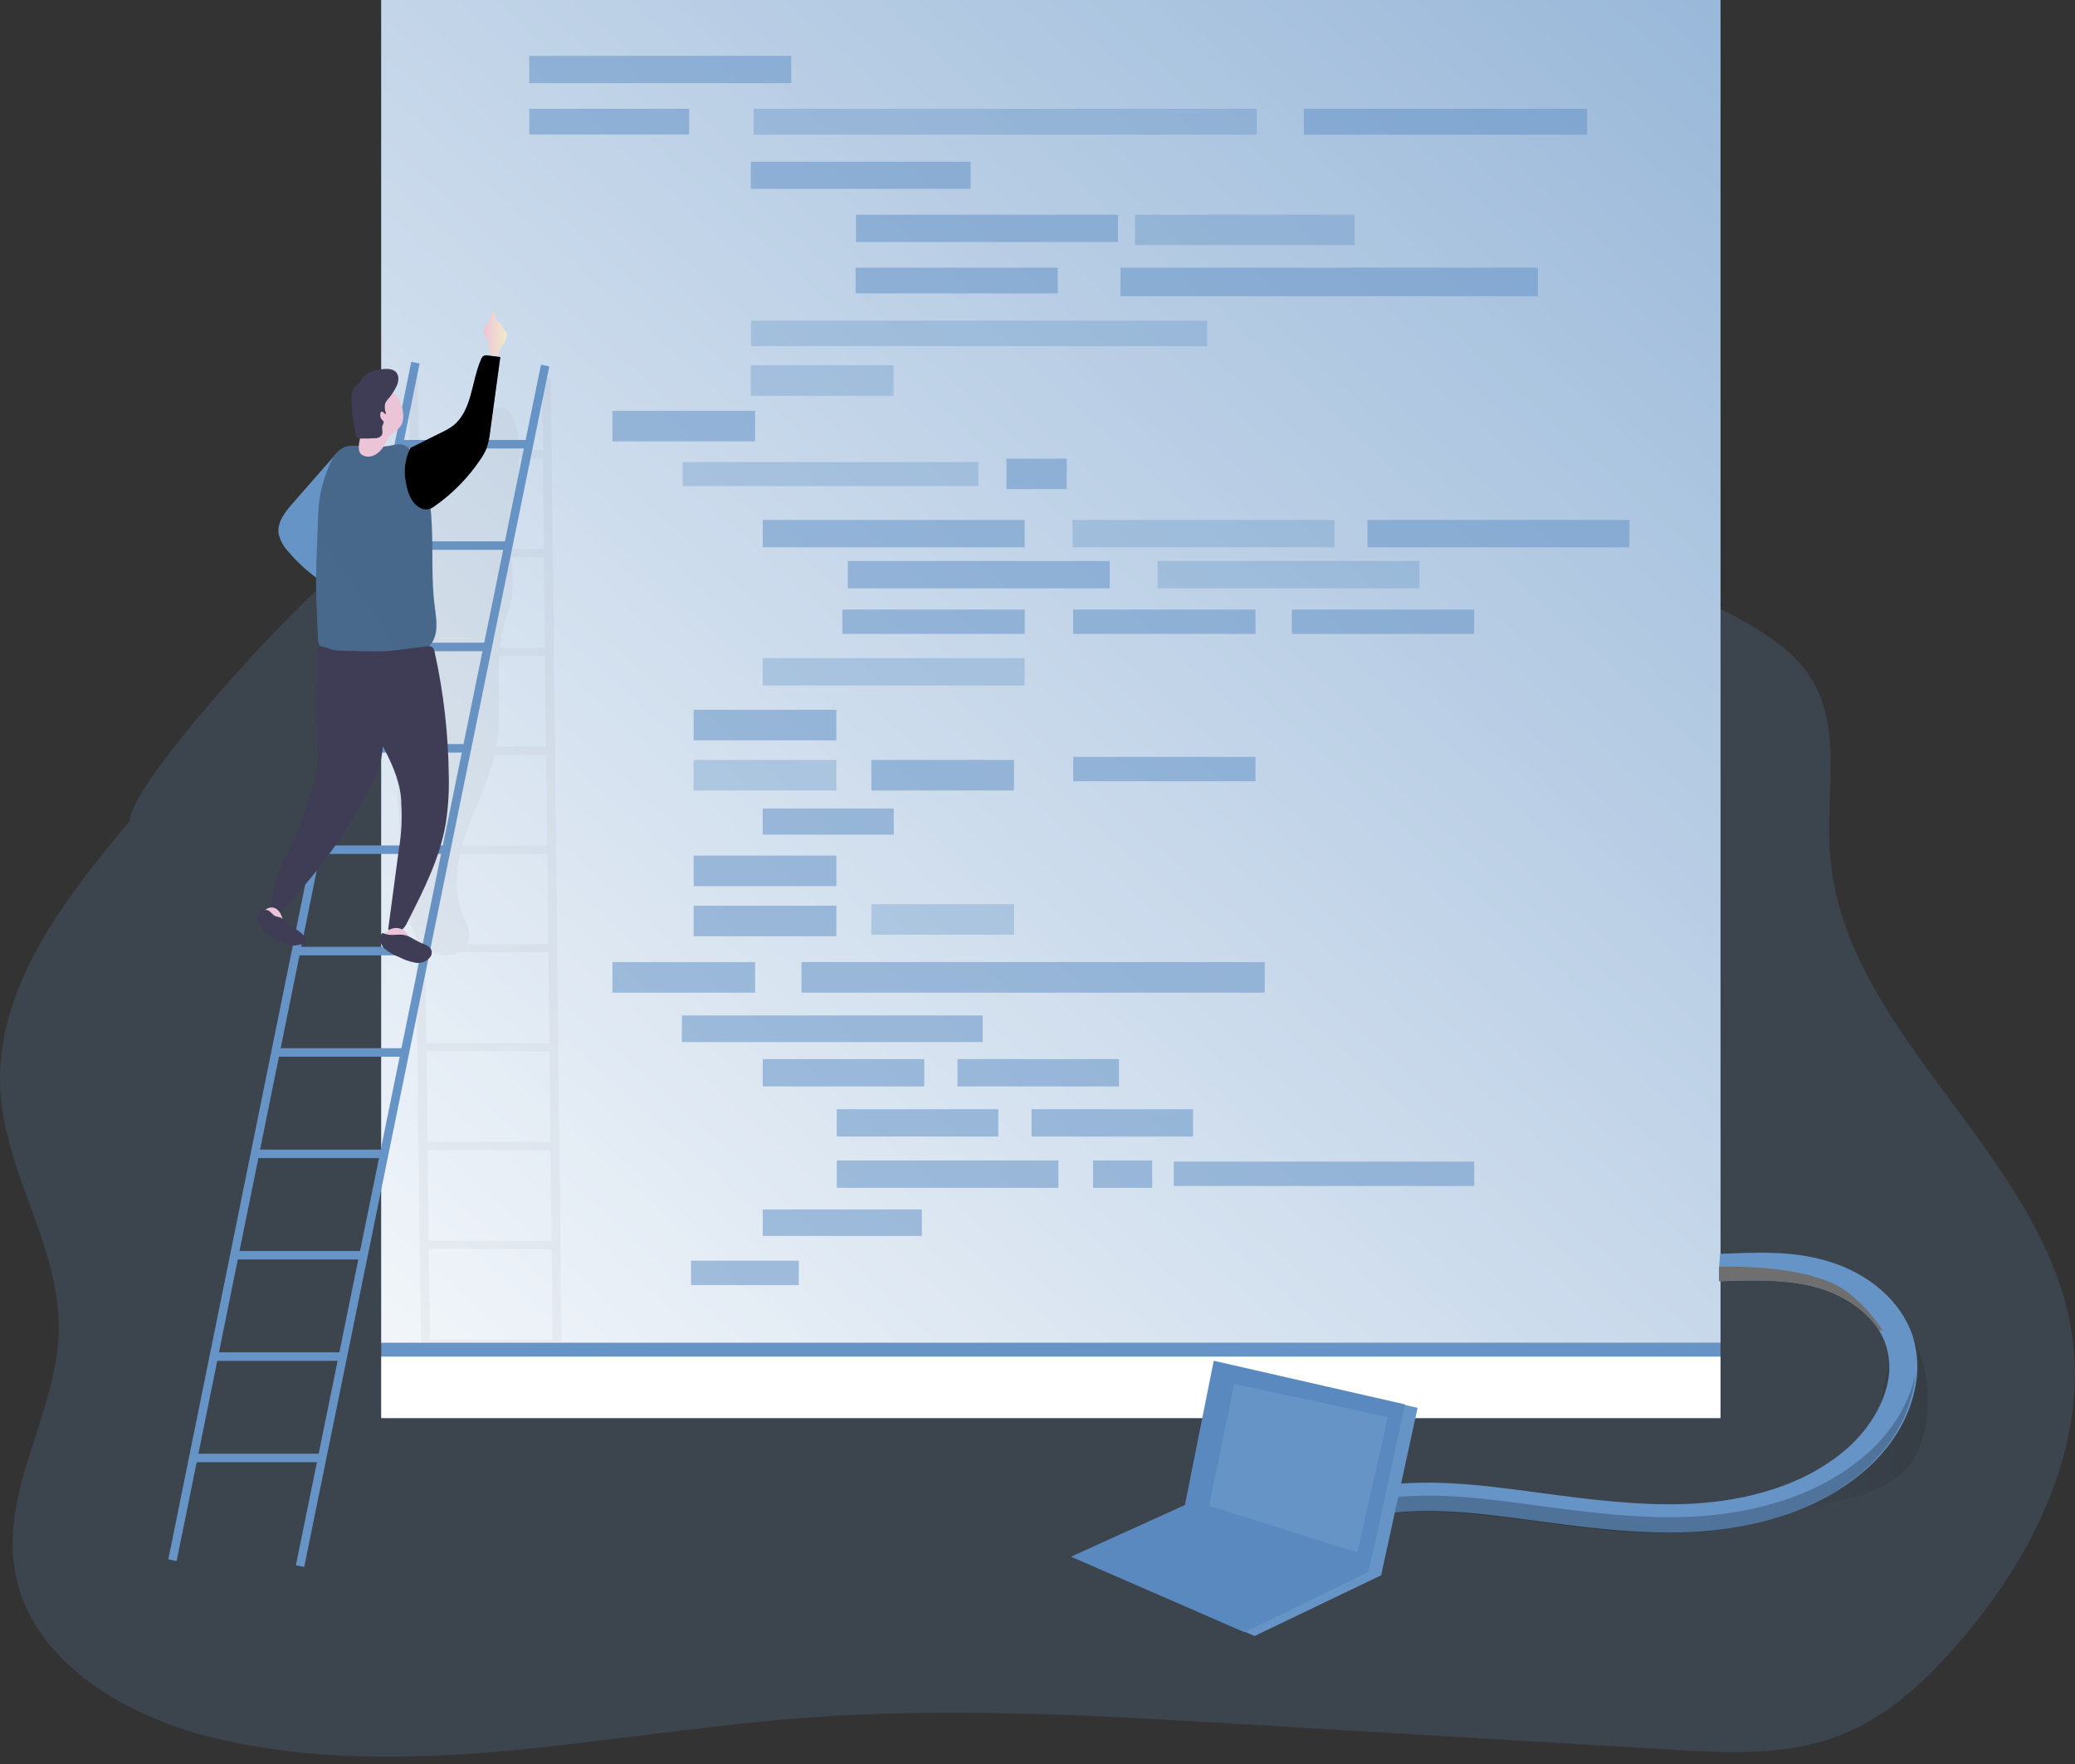 <svg width="240" height="204" viewBox="0 0 240 204" fill="none" xmlns="http://www.w3.org/2000/svg">
<rect x="0" y="0" width="240" height="204" fill="#333333" stroke="none"/>
<g clip-path="url(#clip0)">
<path opacity="0.18" d="M14.989 94.957C7.353 104.075 -0.731 114.484 0.051 126.358C0.673 135.771 6.89 144.239 6.797 153.656C6.703 163.074 0.247 171.902 1.651 181.259C3.213 191.879 14.231 198.447 24.668 200.969C46.703 206.293 69.669 200.501 92.266 198.723C109.613 197.362 127.049 198.4 144.415 199.439L193.206 202.339C199.756 202.732 206.539 203.093 212.663 200.744C218.277 198.597 222.811 194.363 226.698 189.82C235.218 179.921 241.613 167.032 239.615 154.129C236.392 133.329 212.977 119.444 211.634 98.456C211.194 91.588 213.108 84.019 209.36 78.251C207.887 75.981 205.683 74.293 203.396 72.856C189.136 63.921 171.283 63.706 154.455 63.771L72.079 64.08C62.989 64.112 47.686 61.114 39.7 65.736C35.657 68.07 14.989 90.526 14.989 94.957Z" fill="#6694C6"/>
<path opacity="0.1" d="M222.886 160.22C223.237 164.173 222.367 167.546 220.903 169.376C219.438 171.205 217.249 172.346 214.984 172.954C212.72 173.563 205.37 175.406 203.031 175.537C205.305 174.831 214.053 172.187 215.195 170.096C215.671 169.135 216.09 168.146 216.449 167.135C217.221 165.193 218.231 156.108 219.724 154.615C221.459 152.894 222.718 158.302 222.886 160.22Z" fill="url(#paint0_linear)"/>
<path opacity="0.1" d="M125.24 171.186C104.359 169.296 83.389 168.571 62.428 169.015C56.477 169.146 49.497 168.879 46.082 164.005C49.895 161.034 55.078 160.73 59.907 160.566C107.359 158.872 151.373 157.436 198.826 155.743C196.65 154.166 198.826 150.316 198.386 147.663C203.065 146.231 212.964 148.454 216.038 151.705C213.16 149.642 207.022 148.898 204.403 149.969C201.783 151.041 199.659 153.399 201.086 155.836C201.507 156.557 202.185 157.169 202.297 157.998C202.484 159.378 201.039 160.379 199.752 160.912C188.417 165.591 174.634 161.113 163.682 166.648C163.026 166.927 162.453 167.37 162.017 167.934C160.388 170.409 164.206 172.837 167.125 173.329C177.569 175.097 188.132 176.07 198.723 176.238L162.845 177.904C163.869 179.13 163.35 181.113 162.157 182.175C160.964 183.237 159.322 183.579 157.75 183.86C144.473 186.129 125.666 185.226 114.541 176.374C117.923 174.391 121.675 172.861 125.24 171.186Z" fill="url(#paint1_linear)"/>
<path d="M39.041 52.29L33.895 58.157C32.996 59.177 32.023 60.384 32.229 61.731C32.398 62.49 32.773 63.188 33.314 63.747C34.287 64.909 35.398 65.947 36.622 66.84C38.353 62.124 39.691 57.282 39.041 52.29Z" fill="#6694C6"/>
<path d="M39.107 52.267L33.961 58.133C33.063 59.153 32.09 60.365 32.295 61.708C32.457 62.465 32.825 63.162 33.357 63.724C34.332 64.884 35.444 65.921 36.67 66.812C38.438 62.1 39.757 57.263 39.107 52.267Z" fill="url(#paint2_linear)"/>
<path d="M198.999 0H44.094V155.303H198.999V0Z" fill="#6694C6"/>
<path d="M198.999 0H44.094V155.303H198.999V0Z" fill="url(#paint3_linear)"/>
<path d="M47.567 41.843L19.467 180.331L20.43 180.526L48.53 42.038L47.567 41.843Z" fill="#6694C6"/>
<path d="M62.571 42.175L34.223 181.014L35.185 181.21L63.533 42.372L62.571 42.175Z" fill="#6694C6"/>
<path d="M61.086 50.882H46.068V51.864H61.086V50.882Z" fill="#6694C6"/>
<path d="M58.719 62.606H43.701V63.588H58.719V62.606Z" fill="#6694C6"/>
<path d="M56.346 74.325H41.328V75.308H56.346V74.325Z" fill="#6694C6"/>
<path d="M53.975 86.049H38.957V87.032H53.975V86.049Z" fill="#6694C6"/>
<path d="M51.602 97.773H36.584V98.755H51.602V97.773Z" fill="#6694C6"/>
<path d="M49.23 109.497H34.213V110.48H49.23V109.497Z" fill="#6694C6"/>
<path d="M46.863 121.221H31.846V122.204H46.863V121.221Z" fill="#6694C6"/>
<path d="M44.492 132.945H29.475V133.927H44.492V132.945Z" fill="#6694C6"/>
<path d="M42.119 144.669H27.102V145.651H42.119V144.669Z" fill="#6694C6"/>
<path d="M39.748 156.393H24.73V157.376H39.748V156.393Z" fill="#6694C6"/>
<path d="M37.375 168.112H22.357V169.095H37.375V168.112Z" fill="#6694C6"/>
<path opacity="0.1" d="M64.945 155.172L63.719 43.761L62.695 43.565L62.788 52.047H60.051C60.009 50.587 59.808 49.174 59.294 48.22C57.848 45.53 56.019 48.22 55.495 50.021C55.261 50.807 54.896 51.635 54.189 52.033H51.429C51.106 51.967 50.776 51.936 50.447 51.939C50.243 51.95 50.041 51.979 49.843 52.028H48.44L48.332 43.396L47.307 43.205L47.438 53.899C47.368 54.012 47.298 54.129 47.237 54.25C46.61 55.481 46.451 56.884 46.302 58.26C44.992 72.028 45.684 85.895 46.381 99.705C46.503 102.096 46.629 104.529 47.448 106.779C47.623 107.265 47.841 107.734 48.098 108.182L48.688 155.209L64.945 155.172ZM63.92 154.943L49.731 154.91L49.605 144.435L63.803 144.468L63.92 154.943ZM63.794 143.509L49.581 143.476L49.45 133.001L63.668 133.039L63.794 143.509ZM63.668 132.079L49.45 132.028L49.319 121.553L63.551 121.591L63.668 132.079ZM63.541 120.646L49.305 120.608L49.174 110.133H50.11C50.24 110.203 50.375 110.266 50.512 110.32C50.916 110.459 51.344 110.515 51.77 110.484C52.196 110.454 52.612 110.337 52.992 110.143H63.434L63.541 120.646ZM63.415 109.212H54.021C54.153 108.988 54.239 108.74 54.274 108.482C54.405 107.504 53.862 106.587 53.492 105.675C52.608 103.485 52.697 101.071 53.221 98.737L63.303 98.76L63.415 109.212ZM63.289 97.778H53.464C53.633 97.165 53.829 96.561 54.04 95.972C55.088 93.081 56.51 90.302 57.202 87.317H63.176L63.289 97.778ZM63.148 86.344H57.389C57.979 82.905 57.516 79.326 57.736 75.869H63.036L63.148 86.344ZM63.022 74.91H57.82C57.904 74.074 58.05 73.245 58.255 72.43C58.564 71.251 59.022 70.091 59.214 68.898C59.368 67.414 59.34 65.917 59.13 64.44H62.91L63.022 74.91ZM62.783 53.006L62.901 63.481H59.055C59.017 62.976 59.004 62.47 59.017 61.965C59.083 60.159 59.584 58.395 59.794 56.599C59.941 55.408 60.025 54.21 60.047 53.01L62.783 53.006Z" fill="url(#paint4_linear)"/>
<g opacity="0.74">
<path opacity="0.74" d="M91.514 6.456H61.217V9.619H91.514V6.456Z" fill="#6694C6"/>
<path opacity="0.74" d="M79.71 12.58H61.217V15.556H79.71V12.58Z" fill="#6694C6"/>
<path opacity="0.54" d="M145.362 12.58H87.168V15.574H145.362V12.58Z" fill="#6694C6"/>
<path opacity="0.74" d="M183.565 12.58H150.807V15.574H183.565V12.58Z" fill="#6694C6"/>
<path opacity="0.74" d="M112.263 18.704H86.836V21.843H112.263V18.704Z" fill="#6694C6"/>
<path opacity="0.48" d="M103.341 42.241H86.836V45.773H103.341V42.241Z" fill="#6694C6"/>
<path opacity="0.74" d="M123.383 53.039H116.412V56.557H123.383V53.039Z" fill="#6694C6"/>
<path opacity="0.74" d="M87.341 47.509H70.836V51.041H87.341V47.509Z" fill="#6694C6"/>
<path opacity="0.74" d="M87.341 111.261H70.836V114.793H87.341V111.261Z" fill="#6694C6"/>
<path opacity="0.74" d="M96.736 82.086H80.231V85.619H96.736V82.086Z" fill="#6694C6"/>
<path opacity="0.48" d="M96.736 87.883H80.231V91.415H96.736V87.883Z" fill="#6694C6"/>
<path opacity="0.74" d="M96.736 98.947H80.231V102.479H96.736V98.947Z" fill="#6694C6"/>
<path opacity="0.74" d="M96.736 104.744H80.231V108.276H96.736V104.744Z" fill="#6694C6"/>
<path opacity="0.74" d="M117.287 87.883H100.781V91.415H117.287V87.883Z" fill="#6694C6"/>
<path opacity="0.48" d="M117.287 104.566H100.781V108.098H117.287V104.566Z" fill="#6694C6"/>
<path opacity="0.74" d="M146.284 111.261H92.703V114.793H146.284V111.261Z" fill="#6694C6"/>
<path opacity="0.74" d="M129.297 24.828H99V27.991H129.297V24.828Z" fill="#6694C6"/>
<path opacity="0.52" d="M156.67 24.828H131.275V28.342H156.67V24.828Z" fill="#6694C6"/>
<path opacity="0.74" d="M122.354 30.956H98.957V33.932H122.354V30.956Z" fill="#6694C6"/>
<path opacity="0.48" d="M113.165 53.436H78.957V56.21H113.165V53.436Z" fill="#6694C6"/>
<path opacity="0.74" d="M177.88 30.956H129.6V34.255H177.88V30.956Z" fill="#6694C6"/>
<path opacity="0.48" d="M139.62 37.081H86.867V40.033H139.62V37.081Z" fill="#6694C6"/>
<path opacity="0.74" d="M113.662 117.432H78.869V120.515H113.662V117.432Z" fill="#6694C6"/>
<path opacity="0.74" d="M118.518 60.131H88.221V63.293H118.518V60.131Z" fill="#6694C6"/>
<path opacity="0.48" d="M118.518 76.112H88.221V79.275H118.518V76.112Z" fill="#6694C6"/>
<path opacity="0.74" d="M106.621 139.869H88.221V142.929H106.621V139.869Z" fill="#6694C6"/>
<path opacity="0.74" d="M92.389 145.796H79.926V148.622H92.389V145.796Z" fill="#6694C6"/>
<path opacity="0.74" d="M106.901 122.479H88.221V125.642H106.901V122.479Z" fill="#6694C6"/>
<path opacity="0.74" d="M129.427 122.479H110.746V125.642H129.427V122.479Z" fill="#6694C6"/>
<path opacity="0.74" d="M115.468 128.276H96.787V131.438H115.468V128.276Z" fill="#6694C6"/>
<path opacity="0.74" d="M137.989 128.276H119.309V131.438H137.989V128.276Z" fill="#6694C6"/>
<path opacity="0.74" d="M122.415 134.204H96.787V137.366H122.415V134.204Z" fill="#6694C6"/>
<path opacity="0.74" d="M133.268 134.204H126.424V137.366H133.268V134.204Z" fill="#6694C6"/>
<path opacity="0.74" d="M103.374 93.501H88.221V96.524H103.374V93.501Z" fill="#6694C6"/>
<path opacity="0.74" d="M118.522 70.494H97.432V73.31H118.522V70.494Z" fill="#6694C6"/>
<path opacity="0.74" d="M145.217 70.494H124.127V73.31H145.217V70.494Z" fill="#6694C6"/>
<path opacity="0.74" d="M145.217 87.532H124.127V90.349H145.217V87.532Z" fill="#6694C6"/>
<path opacity="0.74" d="M170.508 70.494H149.418V73.31H170.508V70.494Z" fill="#6694C6"/>
<path opacity="0.74" d="M170.509 134.334H135.758V137.151H170.509V134.334Z" fill="#6694C6"/>
<path opacity="0.48" d="M154.35 60.131H124.053V63.293H154.35V60.131Z" fill="#6694C6"/>
<path opacity="0.74" d="M128.356 64.875H98.059V68.038H128.356V64.875Z" fill="#6694C6"/>
<path opacity="0.48" d="M164.184 64.875H133.887V68.038H164.184V64.875Z" fill="#6694C6"/>
<path opacity="0.74" d="M188.463 60.131H158.166V63.293H188.463V60.131Z" fill="#6694C6"/>
</g>
<path d="M56.631 40.8C56.541 40.525 56.502 40.237 56.514 39.948C56.533 39.824 56.533 39.698 56.514 39.574C56.445 39.399 56.342 39.24 56.21 39.106C56.062 38.908 55.965 38.676 55.928 38.431C55.89 38.187 55.913 37.936 55.995 37.703C56.318 37.637 56.43 37.385 56.542 37.081C56.621 36.765 56.753 36.464 56.931 36.192C56.95 36.162 56.976 36.137 57.005 36.119C57.035 36.1 57.069 36.088 57.104 36.084C57.142 36.088 57.178 36.101 57.21 36.124C57.241 36.146 57.266 36.176 57.282 36.21C57.417 36.482 57.24 36.851 57.422 37.09C57.53 37.221 57.717 37.263 57.848 37.366C58.129 37.576 58.142 38.007 58.391 38.245C58.449 38.291 58.502 38.343 58.55 38.4C58.601 38.494 58.621 38.602 58.606 38.709C58.577 39.125 58.433 39.525 58.189 39.864C57.952 40.102 57.781 40.397 57.693 40.72C57.695 40.821 57.682 40.922 57.656 41.02C57.613 41.102 57.543 41.167 57.458 41.204C57.373 41.24 57.277 41.246 57.188 41.221C57.015 41.179 56.776 40.889 56.631 40.8Z" fill="url(#paint5_linear)"/>
<path d="M47.504 52.103C47.374 51.923 47.216 51.765 47.036 51.635C46.743 51.447 46.396 51.361 46.049 51.392C45.706 51.425 45.365 51.481 45.029 51.56C43.56 51.831 42.054 51.49 40.561 51.56C38.886 51.658 38.26 53.431 37.965 54.142C37.389 55.513 37.02 56.962 36.87 58.442C36.8 59.144 36.781 59.846 36.763 60.557C36.678 63.424 36.486 66.264 36.599 69.132L36.786 73.838C36.765 74.121 36.839 74.403 36.996 74.638C37.169 74.81 37.389 74.925 37.628 74.971C40.271 75.733 43.06 75.752 45.81 75.752C47.214 75.752 48.814 75.668 49.74 74.61C50.76 73.441 50.493 71.677 50.278 70.142C49.488 64.257 51.088 56.837 47.504 52.103Z" fill="#6694C6"/>
<path d="M47.504 52.103C47.374 51.923 47.216 51.765 47.036 51.635C46.743 51.447 46.396 51.361 46.049 51.392C45.706 51.425 45.365 51.481 45.029 51.56C43.56 51.831 42.054 51.49 40.561 51.56C38.886 51.658 38.26 53.431 37.965 54.142C37.389 55.513 37.02 56.962 36.87 58.442C36.8 59.144 36.781 59.846 36.763 60.557C36.678 63.424 36.486 66.264 36.599 69.132L36.786 73.838C36.765 74.121 36.839 74.403 36.996 74.638C37.169 74.81 37.389 74.925 37.628 74.971C40.271 75.733 43.06 75.752 45.81 75.752C47.214 75.752 48.814 75.668 49.74 74.61C50.76 73.441 50.493 71.677 50.278 70.142C49.488 64.257 51.088 56.837 47.504 52.103Z" fill="url(#paint6_linear)"/>
<path d="M45.661 49.951C46.005 49.706 46.29 49.386 46.493 49.015C46.628 48.659 46.674 48.275 46.629 47.897C46.602 47.297 46.443 46.711 46.161 46.18C46.019 45.916 45.823 45.684 45.586 45.499C45.349 45.315 45.077 45.182 44.786 45.109C43.85 44.917 42.886 45.577 42.447 46.409C42.045 47.289 41.855 48.25 41.89 49.216C41.857 50.428 40.926 52.281 42.063 52.706C43.378 53.197 44.402 51.771 44.622 51.144C44.843 50.652 45.204 50.237 45.661 49.951Z" fill="url(#paint7_linear)"/>
<path d="M46.082 43.748C46.077 44.163 45.955 44.568 45.731 44.917C45.535 45.3 45.3 45.66 45.029 45.993C44.84 46.179 44.683 46.394 44.561 46.63C44.46 47.037 44.496 47.466 44.664 47.85C44.463 47.953 44.271 47.495 44.084 47.621C44.05 47.652 44.025 47.693 44.014 47.738C43.968 47.883 43.963 48.037 43.998 48.185C44.034 48.332 44.109 48.467 44.215 48.576C44.277 48.625 44.328 48.687 44.365 48.758C44.421 48.903 44.299 49.053 44.243 49.198C44.103 49.553 44.351 49.989 44.163 50.321C44.068 50.443 43.944 50.539 43.801 50.601C43.659 50.663 43.504 50.689 43.349 50.676C42.802 50.714 42.255 50.728 41.707 50.714C41.596 50.721 41.484 50.698 41.385 50.648C41.314 50.591 41.255 50.52 41.213 50.44C41.17 50.359 41.144 50.271 41.137 50.18C40.818 48.833 40.66 47.453 40.669 46.068C40.635 45.659 40.73 45.251 40.94 44.898C41.104 44.679 41.343 44.534 41.516 44.332C41.689 44.131 41.857 43.748 42.086 43.495C42.429 43.182 42.852 42.968 43.307 42.877C44.21 42.639 45.979 42.297 46.082 43.748Z" fill="#3F3D56"/>
<path d="M36.703 86.381C36.787 87.089 36.804 87.803 36.754 88.515C36.673 89.084 36.544 89.646 36.37 90.194C35.784 92.417 35.04 94.595 34.143 96.711C33.498 98.115 32.707 99.518 32.193 100.978C31.659 102.708 31.316 104.492 31.168 106.297C31.621 106.178 32.024 105.917 32.319 105.553C36.468 101.361 39.959 96.564 42.672 91.326C43.288 90.22 43.76 89.039 44.076 87.813C44.272 86.772 44.371 85.715 44.37 84.655C44.49 82.371 44.456 80.081 44.267 77.801C44.183 77.006 43.996 76.112 43.332 75.691C42.994 75.511 42.62 75.41 42.237 75.397C40.96 75.279 39.654 75.397 38.396 75.116C37.928 75.022 37.203 74.573 36.857 74.873C36.511 75.172 36.703 76.641 36.684 77.043C36.498 80.153 36.504 83.272 36.703 86.381Z" fill="#3F3D56"/>
<path d="M36.703 86.381C36.787 87.089 36.804 87.803 36.754 88.515C36.673 89.084 36.544 89.646 36.37 90.194C35.784 92.417 35.04 94.595 34.143 96.711C33.498 98.115 32.707 99.518 32.193 100.978C31.659 102.708 31.316 104.492 31.168 106.297C31.621 106.178 32.024 105.917 32.319 105.553C36.468 101.361 39.959 96.564 42.672 91.326C43.288 90.22 43.76 89.039 44.076 87.813C44.272 86.772 44.371 85.715 44.37 84.655C44.49 82.371 44.456 80.081 44.267 77.801C44.183 77.006 43.996 76.112 43.332 75.691C42.994 75.511 42.62 75.41 42.237 75.397C40.96 75.279 39.654 75.397 38.396 75.116C37.928 75.022 37.203 74.573 36.857 74.873C36.511 75.172 36.703 76.641 36.684 77.043C36.498 80.153 36.504 83.272 36.703 86.381Z" fill="url(#paint8_linear)"/>
<path d="M46.413 92.987C46.524 94.78 46.423 96.579 46.114 98.348L44.902 107.434C44.966 107.545 45.052 107.643 45.155 107.72C45.258 107.796 45.375 107.851 45.5 107.881C45.626 107.91 45.755 107.913 45.882 107.89C46.008 107.868 46.129 107.819 46.235 107.747C46.655 107.442 46.98 107.023 47.171 106.54C49.01 102.929 50.871 99.247 51.554 95.256C51.842 93.38 51.96 91.483 51.905 89.586C51.847 84.821 51.301 80.074 50.277 75.42C50.255 75.197 50.154 74.99 49.992 74.835C49.782 74.725 49.539 74.695 49.309 74.751L45.141 75.275C44.144 75.401 39.283 75.251 39.283 75.251C39.283 75.251 40.972 79.406 41.454 80.692C42.918 84.603 46.413 88.664 46.413 92.987Z" fill="#3F3D56"/>
<path d="M30.222 107.003C30.298 107.183 30.415 107.343 30.563 107.471C31.494 108.384 32.689 108.98 33.978 109.174C34.148 109.223 34.327 109.228 34.498 109.187C34.67 109.146 34.828 109.061 34.956 108.94C35.047 108.795 35.085 108.622 35.064 108.452C35.042 108.281 34.963 108.123 34.839 108.005C34.598 107.772 34.313 107.59 34.002 107.467C33.696 107.347 33.417 107.166 33.183 106.937C32.948 106.707 32.762 106.432 32.636 106.129C31.967 103.902 29.646 105.174 30.222 107.003Z" fill="url(#paint9_linear)"/>
<path d="M44.459 109.427C44.693 109.804 45.047 110.093 45.465 110.245C46.475 110.713 47.612 111.116 48.707 110.863C49.027 110.809 49.317 110.643 49.526 110.395C49.626 110.27 49.678 110.113 49.673 109.953C49.668 109.792 49.606 109.639 49.498 109.52C49.245 109.291 48.847 109.361 48.506 109.324C48.308 109.3 48.118 109.234 47.948 109.131C47.778 109.027 47.631 108.889 47.519 108.725C47.392 108.538 47.313 108.323 47.196 108.131C46.19 106.437 43.593 107.644 44.459 109.427Z" fill="url(#paint10_linear)"/>
<path d="M30.143 105.497C30.234 105.394 30.351 105.316 30.481 105.27C30.611 105.224 30.75 105.212 30.887 105.235C31.279 105.329 31.485 105.792 31.86 105.951C32.028 106.021 32.215 106.026 32.388 106.086C32.711 106.242 32.998 106.464 33.23 106.737C33.895 107.345 34.854 107.672 35.294 108.444C35.348 108.521 35.383 108.61 35.393 108.703C35.404 108.796 35.391 108.891 35.354 108.978C35.311 109.036 35.257 109.085 35.194 109.121C35.131 109.157 35.062 109.18 34.989 109.188C34.489 109.286 33.829 109.464 33.357 109.268C32.54 108.947 31.749 108.566 30.989 108.126C30.573 107.874 30.274 107.191 29.974 106.783C29.609 106.297 29.726 105.927 30.143 105.497Z" fill="#3F3D56"/>
<path d="M44.523 107.991C44.397 107.939 44.242 107.874 44.144 107.967C44.122 107.988 44.104 108.014 44.093 108.042C43.978 108.334 43.957 108.655 44.033 108.959C44.11 109.264 44.279 109.537 44.518 109.74C45.001 110.144 45.551 110.46 46.142 110.676C46.731 110.983 47.361 111.204 48.013 111.331C48.337 111.392 48.672 111.363 48.981 111.247C49.29 111.132 49.562 110.934 49.767 110.676C49.905 110.482 49.964 110.243 49.931 110.007C49.833 109.492 49.248 109.268 48.762 109.071C48.144 108.828 47.606 108.384 46.97 108.187C46.156 107.92 45.286 108.304 44.523 107.991Z" fill="#3F3D56"/>
<path d="M47.466 51.803L51.143 49.974C51.606 49.766 52.044 49.505 52.448 49.197C54.633 47.42 54.511 44.136 55.644 41.558C55.7 41.385 55.814 41.236 55.967 41.137C56.101 41.092 56.244 41.083 56.383 41.109L57.866 41.286L56.682 49.993C56.618 50.63 56.48 51.258 56.271 51.864C56.088 52.291 55.862 52.699 55.597 53.081C54.175 55.213 52.368 57.062 50.268 58.531C50.049 58.708 49.793 58.836 49.52 58.905C49.197 58.955 48.867 58.894 48.584 58.732C47.569 58.203 47.148 56.978 46.951 55.85C46.649 54.482 46.831 53.052 47.466 51.803Z" fill="#6694C6"/>
<path d="M47.466 51.803L51.143 49.974C51.606 49.766 52.044 49.505 52.448 49.197C54.633 47.42 54.511 44.136 55.644 41.558C55.7 41.385 55.814 41.236 55.967 41.137C56.101 41.092 56.244 41.083 56.383 41.109L57.866 41.286L56.682 49.993C56.618 50.63 56.48 51.258 56.271 51.864C56.088 52.291 55.862 52.699 55.597 53.081C54.175 55.213 52.368 57.062 50.268 58.531C50.049 58.708 49.793 58.836 49.52 58.905C49.197 58.955 48.867 58.894 48.584 58.732C47.569 58.203 47.148 56.978 46.951 55.85C46.649 54.482 46.831 53.052 47.466 51.803Z" fill="url(#paint11_linear)"/>
<path d="M198.999 155.303H44.094V163.995H198.999V155.303Z" fill="#6694C6"/>
<path d="M198.999 156.884H44.094V163.995H198.999V156.884Z" fill="url(#paint12_linear)"/>
<path d="M221.454 160.767C220.771 163.948 218.904 167.364 215.452 170.264C209.117 175.588 200.925 176.968 195.166 177.193C194.455 177.221 193.763 177.235 193.042 177.235C187.896 177.235 182.75 176.556 177.772 175.897L174.245 175.429C168.28 174.685 161.407 174.072 155.344 176.21L154.811 174.694L154.254 173.123C160.986 170.746 168.312 171.392 174.647 172.187C175.831 172.332 177.014 172.491 178.202 172.655C183.732 173.385 189.454 174.142 195.045 173.927C200.289 173.721 207.728 172.486 213.351 167.761C215.592 165.89 217.562 163.139 218.259 160.229C218.653 158.701 218.612 157.094 218.142 155.588C217.938 154.963 217.657 154.365 217.304 153.81C215.714 151.298 212.855 149.684 210.408 148.964C206.773 147.892 202.806 148.028 198.96 148.164H198.82V146.689L198.96 145C202.909 144.855 207.124 144.585 211.335 145.829C216.233 147.27 219.943 150.545 221.253 154.582C221.858 156.591 221.927 158.723 221.454 160.767Z" fill="#6694C6"/>
<path d="M221.521 158.989C221.24 162.652 219.383 166.863 215.256 170.334C208.922 175.654 200.725 177.038 194.966 177.258C194.26 177.286 193.563 177.3 192.842 177.3C187.696 177.3 182.55 176.622 177.577 175.962L174.045 175.495C168.08 174.751 161.207 174.138 155.149 176.276L154.059 173.188C154.33 173.095 154.601 173.001 154.877 172.917L155.411 174.433C161.493 172.295 168.346 172.907 174.311 173.651L177.839 174.119C182.821 174.779 187.953 175.457 193.109 175.457C193.815 175.457 194.512 175.457 195.233 175.415C200.992 175.19 209.184 173.81 215.518 168.486C218.971 165.586 220.838 162.171 221.521 158.989Z" fill="url(#paint13_linear)"/>
<path d="M141.834 157.759L163.963 162.812L159.748 182.176L145.105 189.198L125.039 180.463L138.499 174.447L141.834 157.759Z" fill="#6694C6"/>
<path d="M141.834 157.759L163.963 162.812L159.748 182.176L145.105 189.198L125.039 180.463L138.499 174.447L141.834 157.759Z" fill="url(#paint14_linear)"/>
<path d="M140.383 157.366L162.512 162.414L158.296 181.778L143.939 188.763L123.873 180.024L137.047 174.049L140.383 157.366Z" fill="#5989BF"/>
<path d="M139.855 174.138L156.983 179.542L160.539 163.864L142.756 160.047L139.855 174.138Z" fill="#6694C6"/>
<path d="M217.796 153.899L217.3 153.806C215.71 151.294 212.851 149.68 210.404 148.959C206.769 147.888 202.676 148.023 198.83 148.164L198.83 146.5C198.83 146.5 207.209 146.124 212.196 148.519C215.359 150.044 217.796 153.899 217.796 153.899Z" fill="url(#paint15_linear)"/>
</g>
<defs>
<linearGradient id="paint0_linear" x1="203.017" y1="164.898" x2="222.966" y2="164.898" gradientUnits="userSpaceOnUse">
<stop stop-opacity="0"/>
<stop offset="0.99"/>
</linearGradient>
<linearGradient id="paint1_linear" x1="17300" y1="14312.1" x2="79041.4" y2="14312.1" gradientUnits="userSpaceOnUse">
<stop stop-opacity="0"/>
<stop offset="0.99"/>
</linearGradient>
<linearGradient id="paint2_linear" x1="534.334" y1="2259.77" x2="1162.06" y2="2169.1" gradientUnits="userSpaceOnUse">
<stop stop-opacity="0"/>
<stop offset="0.99"/>
</linearGradient>
<linearGradient id="paint3_linear" x1="280.945" y1="-97.361" x2="22.765" y2="186.11" gradientUnits="userSpaceOnUse">
<stop stop-color="white" stop-opacity="0"/>
<stop offset="0.99" stop-color="white"/>
</linearGradient>
<linearGradient id="paint4_linear" x1="124.272" y1="-3.42564e+06" x2="115978" y2="1.85713e+06" gradientUnits="userSpaceOnUse">
<stop stop-color="#777777" stop-opacity="0"/>
<stop offset="0.99" stop-color="#777777"/>
</linearGradient>
<linearGradient id="paint5_linear" x1="55.897" y1="38.648" x2="58.592" y2="38.648" gradientUnits="userSpaceOnUse">
<stop stop-color="#ECC4D7"/>
<stop offset="0.42" stop-color="#EFD4D1"/>
<stop offset="1" stop-color="#F2EAC9"/>
</linearGradient>
<linearGradient id="paint6_linear" x1="1335.42" y1="4004.55" x2="4848.73" y2="1440.99" gradientUnits="userSpaceOnUse">
<stop stop-opacity="0"/>
<stop offset="0.99"/>
</linearGradient>
<linearGradient id="paint7_linear" x1="513.416" y1="1014.53" x2="570.019" y2="1014.53" gradientUnits="userSpaceOnUse">
<stop stop-color="#ECC4D7"/>
<stop offset="0.42" stop-color="#EFD4D1"/>
<stop offset="1" stop-color="#F2EAC9"/>
</linearGradient>
<linearGradient id="paint8_linear" x1="1202.06" y1="6734.97" x2="1348.79" y2="6719.53" gradientUnits="userSpaceOnUse">
<stop stop-opacity="0"/>
<stop offset="0.99"/>
</linearGradient>
<linearGradient id="paint9_linear" x1="363.134" y1="1171.15" x2="415.186" y2="1171.15" gradientUnits="userSpaceOnUse">
<stop stop-color="#ECC4D7"/>
<stop offset="0.42" stop-color="#EFD4D1"/>
<stop offset="1" stop-color="#F2EAC9"/>
</linearGradient>
<linearGradient id="paint10_linear" x1="570.607" y1="1027.8" x2="632.679" y2="1027.8" gradientUnits="userSpaceOnUse">
<stop stop-color="#ECC4D7"/>
<stop offset="0.42" stop-color="#EFD4D1"/>
<stop offset="1" stop-color="#F2EAC9"/>
</linearGradient>
<linearGradient id="paint11_linear" x1="1402.66" y1="2442.35" x2="-217.21" y2="1279.7" gradientUnits="userSpaceOnUse">
<stop stop-opacity="0"/>
<stop offset="0.99"/>
</linearGradient>
<linearGradient id="paint12_linear" x1="40290" y1="2766.45" x2="40290" y2="2434.57" gradientUnits="userSpaceOnUse">
<stop stop-color="white" stop-opacity="0"/>
<stop offset="0.99" stop-color="white"/>
</linearGradient>
<linearGradient id="paint13_linear" x1="32245" y1="5905.38" x2="28208.6" y2="20054.1" gradientUnits="userSpaceOnUse">
<stop stop-opacity="0"/>
<stop offset="0.99"/>
</linearGradient>
<linearGradient id="paint14_linear" x1="12429.3" y1="11864.6" x2="15217" y2="14487.3" gradientUnits="userSpaceOnUse">
<stop stop-opacity="0"/>
<stop offset="0.99"/>
</linearGradient>
<linearGradient id="paint15_linear" x1="8930.2" y1="2580.37" x2="8570.13" y2="3466.87" gradientUnits="userSpaceOnUse">
<stop stop-opacity="0"/>
<stop offset="0.99" stop-color="#6F6F6F"/>
</linearGradient>
<clipPath id="clip0">
<rect width="240" height="203.149" fill="white"/>
</clipPath>
</defs>
</svg>
